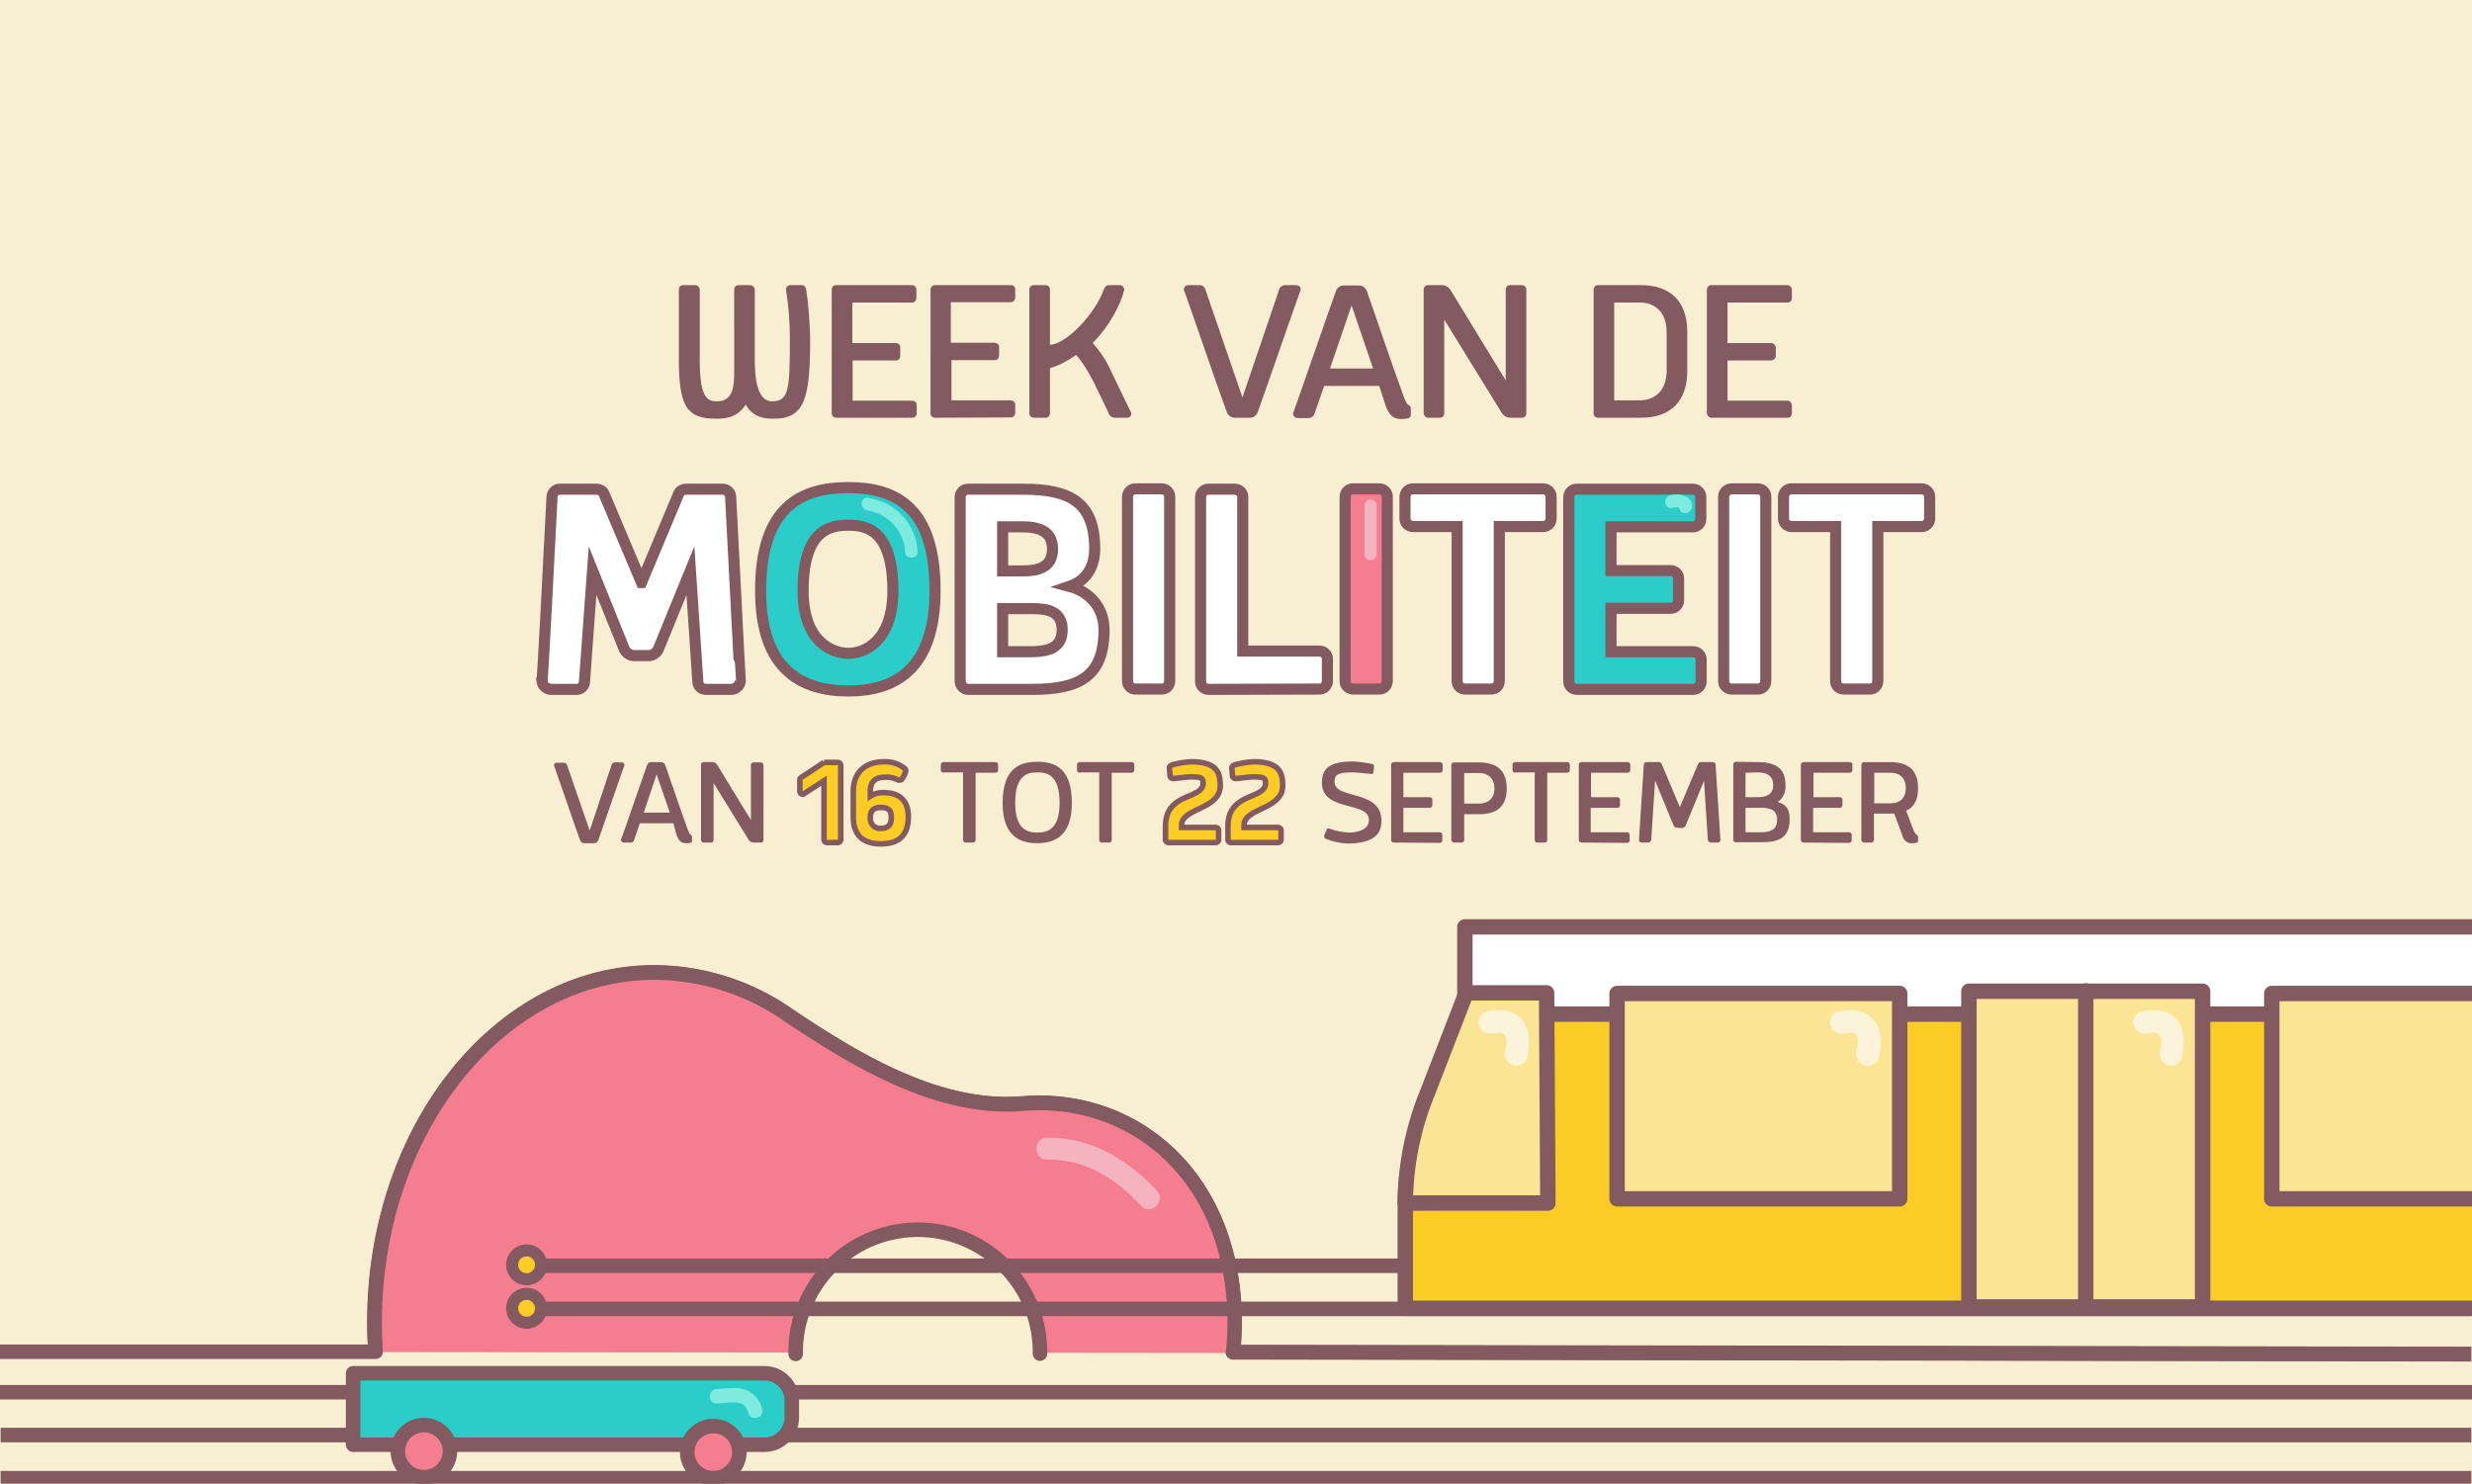 <svg id="Layer_1" xmlns="http://www.w3.org/2000/svg" viewBox="0 0 768 461"><style>.st1,.st2{fill:none;stroke:#825a60;stroke-width:4.51;stroke-linejoin:round}.st2{fill:#f57d90}.st4{fill:#f5b3bd}.st5{fill:#fbcc25;stroke:#825a60;stroke-width:3.75;stroke-linecap:round;stroke-linejoin:round}.st6,.st7{fill:#fff;stroke:#825a60;stroke-width:3.45;stroke-miterlimit:10}.st7{fill:#2bcdc9}.st9{fill:#7feadf}.st10{fill:#825a60}.st14{stroke:#825a60;fill:#fbe594;stroke-width:4.79;stroke-linecap:round;stroke-linejoin:round}.st15{fill:#fbf4da}.st18{fill:#f57d90;stroke:#825a60;stroke-width:4.51;stroke-linecap:round;stroke-linejoin:round}</style><g id="header_illustratie"><path fill="#f8efd2" d="M0-.4h768V461H0z"/><path class="st1" d="M-.2 432.6h768.4M.2 445.9h767.6M.2 459.3h767.6"/><g id="guitar"><g id="guitar-2"><path class="st2" d="M116.6 419.9c-.2-3-.3-6-.3-9.1 0-60 38.9-108.7 87-108.7 14.7.1 29.1 4.6 41.2 13 21.7 14.7 47.6 30.1 73.7 27.7 1.5-.1 2.9-.2 4.4-.2 33.6 0 60.9 26.2 60.9 68.2 0 3.1-.2 6.2-.5 9.3l384.7.6"/><path class="st2" d="M767.8 420.8l-384.7-.6c.3-3.1.5-6.2.5-9.3 0-42-27.3-68.2-60.9-68.2-1.5 0-3 .1-4.4.2-26.1 2.4-52-13.1-73.7-27.7a73.16 73.16 0 0 0-41.2-13c-48 0-87 48.7-87 108.7 0 3 .1 6.1.3 9.1H-.2"/><path d="M247.2 420.7c-.3-21 16.4-38.2 37.3-38.6 21-.3 38.2 16.4 38.6 37.3v1.2" fill="#f8efd0" stroke="#825a60" stroke-width="4.51" stroke-linecap="round" stroke-linejoin="round"/><path class="st4" d="M359.4 369.9c-9.3-9.8-20.3-16.5-34.1-16.4-4.3 0-4.4 6.8 0 6.8 12.1-.1 21.3 5.9 29.3 14.4 3 3.2 7.8-1.6 4.8-4.8z"/></g><path class="st1" d="M163.6 393.3h604.6m-604.6 13.4h604.2"/><circle class="st5" cx="163.6" cy="393" r="4.5"/><circle class="st5" cx="163.6" cy="406.5" r="4.5"/></g></g><g id="header_typo"><g id="week_van_de_mobiliteit"><path class="st6" d="M199.3 181l11.6-27.7c.4-.8 1.3-1.3 2.2-1.3h11.4c1.4 0 2.5 1.1 2.5 2.5 2.9 57.1 3 57.2 3 57.2-.2 1.4-1.4 2.5-2.9 2.5h-7.8c-1.4 0-2.5-1.1-2.5-2.4v-.1l-2.3-34.4-10 24.5c-.5 1-1.5 1.7-2.6 1.9h-5.3c-1.1-.2-2.1-.9-2.6-1.9l-9.9-24.5-2.5 34.4c0 1.4-1.1 2.5-2.4 2.5h-7.9c-1.5 0-2.7-1.1-2.9-2.5 0 0 .2-.1 3.1-57.2 0-1.4 1.1-2.5 2.5-2.5h11.4c.9 0 1.8.5 2.2 1.3l11.7 27.7z"/><path class="st7" d="M236.3 183.5c0-25.9 12.5-32 27.2-32s27 6 27 32c0 24.3-12.3 31.2-26.9 31.2-14.9 0-27.3-6.9-27.3-31.2zm41.1 0c0-19.5-8.9-20.3-13.9-20.3s-14 .8-14 20.3c0 16 9.1 19.5 14.1 19.5 4.8 0 13.8-3.5 13.8-19.5z"/><path class="st6" d="M317.8 152c14.7 0 22.3 4.1 22.3 18.6 0 4.6-1.9 9.6-7.8 11.6 6.1 1.6 10.7 6.5 10.7 13.5 0 14.5-7.7 18.5-22.3 18.5h-19.9c-1.4 0-2.5-1.2-2.5-2.6v-57.1c0-1.4 1.1-2.5 2.4-2.5h17.1zm-6.3 11.7v13.7h6.1c5 0 9.4-1.1 9.4-6.8s-4.4-6.9-9.4-6.9h-6.1zm18.5 32c0-5.7-4.4-6.6-9.4-6.6h-9.1v13.4h9.1c5-.1 9.4-1.1 9.4-6.8zm33.4 15.9c0 1.4-1.1 2.5-2.4 2.5h-8.2c-1.4 0-2.5-1.1-2.5-2.4v-57.3c0-1.4 1.1-2.5 2.4-2.5h8.2c1.4 0 2.5 1.1 2.5 2.4v57.3zm12.1 2.6c-1.4 0-2.5-1.1-2.5-2.4v-57.3c0-1.4 1.1-2.5 2.4-2.5h8.2c1.4 0 2.5 1.1 2.5 2.4v47.9h23.8c1.4 0 2.5 1.1 2.5 2.4v6.9c0 1.4-1.1 2.5-2.4 2.5h-.1l-34.4.1z"/><path d="M431 211.6c0 1.4-1.1 2.5-2.4 2.5h-8.2c-1.4 0-2.5-1.1-2.5-2.4v-57.3c0-1.4 1.1-2.5 2.4-2.5h8.2c1.4 0 2.5 1.1 2.5 2.4v57.3z" fill="#f57d90" stroke="#825a60" stroke-width="3.45" stroke-miterlimit="10"/><path class="st6" d="M465.8 211.6c0 1.4-1.1 2.5-2.4 2.5h-8.2c-1.4 0-2.5-1.1-2.5-2.4v-48.1H439c-1.4 0-2.5-1.1-2.5-2.4v-6.8c0-1.4 1.1-2.5 2.4-2.5h40.5c1.4 0 2.5 1.1 2.5 2.4v6.8c0 1.4-1.1 2.5-2.4 2.5h-13.7v48z"/><path class="st7" d="M489.9 214.2c-1.4 0-2.5-1.1-2.5-2.4v-57.3c0-1.4 1.1-2.5 2.4-2.5h36.1c1.4 0 2.5 1.1 2.5 2.4v6.8c0 1.4-1.1 2.5-2.4 2.5h-25.5v13.6H519c1.4 0 2.5 1.1 2.5 2.4v6.8c0 1.4-1.1 2.5-2.4 2.5h-18.6v13.5H526c1.4 0 2.5 1.1 2.5 2.4v6.8c0 1.4-1.1 2.5-2.4 2.5h-36.2z"/><path class="st6" d="M548.6 211.6c0 1.4-1.1 2.5-2.4 2.5H538c-1.4 0-2.5-1.1-2.5-2.4v-57.3c0-1.4 1.1-2.5 2.5-2.5h8.1c1.4 0 2.5 1.1 2.5 2.4v57.3zm34.8 0c0 1.4-1.1 2.5-2.4 2.5h-8.2c-1.4 0-2.5-1.1-2.5-2.4v-48.1h-13.7c-1.4 0-2.5-1.1-2.5-2.4v-6.8c0-1.4 1.1-2.5 2.4-2.5H597c1.4 0 2.5 1.1 2.5 2.4v6.8c0 1.4-1.1 2.5-2.4 2.5h-13.7v48z"/><path class="st9" d="M269.5 158.6c6.4 1 11.3 6.3 11.7 12.8.1 2.5 4 2.5 3.9 0-.5-8.6-7-15.6-15.5-16.7-2.5-.3-2.5 3.6-.1 3.9z"/><path class="st4" d="M423.9 157.1v15.1c0 1.1.9 1.9 1.9 1.9s1.9-.9 1.9-1.9v-15.1a1.9 1.9 0 1 0-3.8 0z"/><path class="st9" d="M519.7 157.8c.5-.1 1-.2 1.5-.1.2 0 .4.1.6.1l.4.2c-.4-.3-.5-.9-.3-1.4-.5.9-.2 2.1.7 2.6s2.1.2 2.7-.7c.8-1.4.3-3.2-1.1-4-.1-.1-.2-.1-.3-.2a8.1 8.1 0 0 0-5.1-.4c-1 .3-1.6 1.4-1.4 2.4.2 1.2 1.2 1.8 2.3 1.5z"/><path class="st10" d="M245.5 88.6h3.6c.8 0 1.2.5 1.4 1.4.7 5.1 1.1 10.2 1.2 15.3 0 18.5-1.7 24.8-11.3 24.8-1.9 0-6.4 0-8.7-4.4-2.8 4.4-7 4.4-9.3 4.4-9.4 0-11.5-4.3-11.5-19V90c0-.7.5-1.4 1.3-1.4h3.8c.7 0 1.3.6 1.4 1.3V112c0 12 2.6 12.7 5.4 12.7 5.1 0 5.3-5 5.3-9.3V90c0-.7.5-1.4 1.3-1.4h3.7c.7 0 1.3.6 1.4 1.3v21.6c0 4.3.2 13.2 5.4 13.2s5.5-3.7 5.5-19.5c0-5.1-.4-10.2-1.2-15.2-.1-.7.5-1.3 1.2-1.4h.1zm14.3 41.2c-.7 0-1.4-.5-1.4-1.3V90c0-.7.5-1.4 1.3-1.4h23.6c.7 0 1.4.5 1.4 1.3v2.7c0 .7-.5 1.4-1.3 1.4h-18.6v12.6h13.5c.7 0 1.4.5 1.4 1.3v2.7c0 .7-.5 1.4-1.2 1.4h-13.6v12.5h18.5c.7 0 1.4.5 1.4 1.3v2.6c0 .7-.5 1.4-1.3 1.4h-23.7zm30.7 0c-.7 0-1.4-.5-1.4-1.3V90c0-.7.5-1.4 1.3-1.4H314c.7-.1 1.4.5 1.4 1.2v2.7c0 .7-.5 1.4-1.3 1.4h-18.7v12.6H309c.7 0 1.4.5 1.4 1.3v2.7c0 .7-.5 1.4-1.2 1.4h-13.6v12.5H314c.7 0 1.4.5 1.4 1.3v2.6c0 .7-.5 1.4-1.3 1.4h-.1l-23.5.1zm51.8-5.9c-2.5-5.2-4.9-10.3-8-13.6-2.5 1.8-5.2 3.2-8.1 4.1v14c0 .7-.5 1.4-1.3 1.4h-3.7c-.7 0-1.4-.5-1.4-1.3V90c0-.7.5-1.4 1.3-1.4h3.7c.7 0 1.4.5 1.4 1.3v17.2c5.2 0 14.4-10.2 16.7-17.1.4-.9.8-1.4 1.6-1.4h3.4c.7 0 1.3.6 1.4 1.3v.1c-1.2 4.9-4.6 11.2-9.8 16.6 1.9 2.1 3.5 4.4 4.8 6.9l7.2 14.9c0 .7-.5 1.4-1.3 1.4h-4c-.9-.1-1.6-.7-1.8-1.5-.7-1.4-1.4-2.9-2.1-4.4zM397.4 90c.2-.8.9-1.3 1.7-1.4h3.6c.7 0 1.4.5 1.4 1.3v.1c-3.1 8.6-10.3 29.6-13.4 38.2-.4.9-1.2 1.5-2.2 1.6h-5.1c-1-.1-1.8-.7-2.2-1.6-3.2-8.6-10.3-29.6-13.4-38.2 0-.7.5-1.4 1.3-1.4h3.7c.8 0 1.5.6 1.7 1.4l11.5 33.5L397.4 90zm31.1 29.9h-17.1l-3 8.6c-.2.8-.9 1.3-1.7 1.4h-3.6c-.7 0-1.3-.6-1.4-1.3v-.1c3.1-8.6 10.3-29.6 13.4-38.2.4-.9 1.2-1.5 2.2-1.6h5.1c1 .1 1.8.7 2.2 1.6 2.5 7 7.7 22.6 11.4 32.6.6 1.6 1.1 2.8 1.7 3 .4.2.7.6.6 1.1v2.2c0 .8-1.5 1-2.9 1-2.8 0-3.8-1.4-4.9-4.1l-2-6.2zm-15.3-5.4h13.4l-6.7-19.6-6.7 19.6zm54.6 3.7V90c0-.7.5-1.4 1.3-1.4h3.7c.7 0 1.4.5 1.4 1.3v38.5c0 .7-.5 1.4-1.3 1.4h-3.7c-1.1 0-2.1-.6-2.7-1.6l-17.8-28.9v29.1c0 .7-.5 1.4-1.3 1.4h-3.7c-.7 0-1.3-.6-1.4-1.3V90c0-.7.5-1.4 1.3-1.4h4.4c1.1 0 2.1.6 2.7 1.6l17.1 28zM495.1 90c0-.7.5-1.4 1.3-1.4h13.4c9.3 0 14.4 5.2 14.4 14.5v12.2c0 9.3-5.1 14.5-14.4 14.5h-13.3c-.7 0-1.4-.5-1.4-1.3V90zm22.7 13.3c0-6.6-3.9-9.3-8.3-9.3h-8v30.4h8c4.3 0 8.3-2.7 8.3-9.3v-11.8zm13.9 26.5c-.7 0-1.3-.6-1.4-1.3V90c0-.7.5-1.4 1.3-1.4h23.7c.7 0 1.3.6 1.4 1.3v2.7c0 .7-.5 1.4-1.3 1.4h-18.7v12.6h13.6c.7 0 1.3.6 1.4 1.3v2.7c0 .7-.6 1.3-1.3 1.4h-13.7v12.5h18.6c.7 0 1.3.6 1.4 1.3v2.6c0 .7-.5 1.4-1.3 1.4h-23.7z"/></g><g id="datum"><path class="st10" d="M190 237.7c.1-.5.5-.8 1-.8h2.2c.4 0 .8.3.8.8v.1c-1.9 5.2-6.2 17.9-8.1 23.2-.2.6-.7 1-1.3 1h-3.1c-.6 0-1.1-.4-1.3-1-1.9-5.2-6.2-17.9-8.1-23.2 0-.4.3-.8.8-.8h2.3c.5 0 .9.4 1 .8l7 20.3 6.8-20.4zm19.2 18.1h-10.4L197 261c-.1.5-.5.8-1 .8h-2.2c-.4 0-.8-.3-.9-.8 1.9-5.2 6.2-17.9 8.1-23.2.2-.6.7-1 1.3-1h3.1c.6 0 1.1.4 1.3 1 1.5 4.2 4.7 13.7 6.9 19.8.4 1 .7 1.7 1 1.8.2.1.4.4.4.7v1.3c0 .5-.9.6-1.8.6-1.7 0-2.3-.8-3-2.5l-1-3.7zm-9.2-3.3h8.1l-4.1-11.9-4 11.9zm33.3 2.3v-17.1c0-.4.3-.8.8-.8h2.3c.4 0 .8.3.8.8V261c0 .4-.3.8-.8.8h-2.3c-.7 0-1.3-.4-1.6-1l-10.8-17.5V261c0 .4-.3.8-.8.8h-2.3c-.4 0-.8-.3-.8-.8v-23.4c0-.4.3-.8.8-.8h2.7c.7 0 1.3.4 1.6 1l10.4 17zm22.6-18h3.7c.4 0 .8.3.8.8V261c0 .4-.3.8-.8.8h-2.3c-.4 0-.8-.3-.8-.8v-20.3l-7.2 4.8c-.4 0-.8-.3-.8-.8V242c0-.3.1-.5.4-.7l7-4.5zm18.5 3.2c-2.2 0-5.8.5-5.8 5v3.1c1.5-1 3.3-1.4 5.1-1.4 3.8 0 7.6 1.7 7.6 7.2 0 5.2-2.6 8-8.3 8s-8.2-2.8-8.2-8v-8.4c0-5.7 3.5-8.9 9.2-8.9 2.1-.2 4.2.3 6 1.3.2.1.4.4.4.7v.3l-.7 1.8c-.1.2-.3.3-.5.3s-.3 0-.4-.1c-1.4-.6-2.9-.9-4.4-.9zm-5.7 14.4c0 1.6.4 4.3 4.4 4.3s4.4-2.6 4.4-4.4 0-4.4-4.4-4.4c-4.2.1-4.4 2.8-4.4 4.5zm24.4-14.3c-.4 0-.8-.3-.8-.8v-1.7c0-.4.3-.8.8-.8h16.2c.4 0 .8.3.8.8v1.7c0 .4-.3.8-.8.8h-6.2V261c0 .4-.3.8-.8.8H300c-.4 0-.8-.3-.8-.8v-21h-6.1v.1zm18.4 9.4c0-10.4 4.9-12.8 10.8-12.8s10.7 2.4 10.7 12.8c0 9.8-4.8 12.5-10.8 12.5s-10.7-2.8-10.7-12.5zm17.7 0c0-8.9-4-9.5-6.9-9.5s-6.9.6-6.9 9.5c0 8.3 3.9 9.2 6.9 9.2s6.9-.9 6.9-9.2zm6.2-9.4c-.4 0-.8-.3-.8-.8v-1.7c0-.4.3-.8.8-.8h16.2c.4 0 .8.3.8.8v1.7c0 .4-.3.8-.8.8h-6.2V261c0 .4-.3.8-.8.8h-2.3c-.4 0-.8-.3-.8-.8v-21h-6.1v.1zm35.2-3.5c7.7 0 9 2.8 9 6.2 0 7.3-12.8 7.7-12.8 14.5v1.2h11.3c.4 0 .8.3.8.8v1.7c0 .4-.3.8-.8.8h-14.2c-.4 0-.8-.3-.8-.8v-3.9c0-9.2 12.5-9.5 12.5-14.3 0-2.7-1.5-2.9-5.7-2.9-.6 0-2.9.3-4.8.5-.5 0-.7-.2-.8-.6l-.1-1.5c0-.6.1-.8.5-1 2-.4 4-.6 5.9-.7zm19.2 0c7.7 0 9 2.8 9 6.2 0 7.3-12.8 7.7-12.8 14.5v1.2h11.3c.4 0 .8.3.8.8v1.7c0 .4-.3.8-.8.8h-14.2c-.4 0-.8-.3-.8-.8v-3.9c0-9.2 12.5-9.5 12.5-14.3 0-2.7-1.5-2.9-5.7-2.9-.6 0-2.9.3-4.8.5-.5 0-.7-.2-.8-.6l-.1-1.5c0-.6.1-.8.5-1 2.1-.4 4-.6 5.9-.7zm30.8 3.4c-4 0-6 .2-6 2.9 0 5.7 14.6 2.2 14.6 12.2 0 4.8-3.6 7-10.6 7-2.3-.1-4.6-.6-6.8-1.5-.2-.1-.4-.4-.4-.7v-.3l.8-1.9c.1-.2.3-.3.5-.3.1 0 .2 0 .4.1 2 .7 4 1.1 6.1 1.2 1.4 0 6.1-.4 6.1-3.9 0-6-14.6-2.4-14.6-11.6 0-3.9 1.7-6.6 9.6-6.6 2 .1 4.1.4 6.1.8.3.1.5.4.5.7 0 0-.1 1.3-.2 1.9 0 .3-.3.5-.5.5h-.1c-2.7-.3-4.9-.5-5.5-.5zm12.4 21.8c-.4 0-.8-.3-.8-.8v-23.4c0-.4.3-.8.8-.8h14.4c.4 0 .8.3.8.8v1.7c0 .4-.3.8-.8.8H436v7.6h8.2c.4 0 .8.3.8.8v1.7c0 .4-.3.8-.8.8H436v7.6h11.3c.4 0 .8.3.8.8v1.7c0 .4-.3.8-.8.8h-.1l-14.2-.1zm21.9-.8c0 .4-.3.8-.8.8h-2.3c-.4 0-.8-.3-.9-.7v-23.4c0-.4.3-.8.8-.8h7.7c5.7 0 8.7 2.5 8.7 8.1s-3 8-8.7 8h-4.5v8zm9.4-16c0-3-1.9-4.8-4.6-4.8h-4.8v9.5h4.8c2.8-.1 4.6-1.7 4.6-4.7zm6.4-4.9c-.4 0-.8-.3-.8-.8v-1.7c0-.4.3-.8.8-.8h16.2c.4 0 .8.3.8.8v1.7c0 .4-.3.8-.8.8h-6.2V261c0 .4-.3.8-.8.8h-2.3c-.4 0-.8-.3-.8-.8v-21h-6.1v.1zm20.6 21.7c-.4 0-.8-.3-.8-.8v-23.4c0-.4.3-.8.8-.8h14.4c.4 0 .8.3.8.8v1.7c0 .4-.3.8-.8.8h-11.4v7.6h8.2c.4 0 .8.3.8.8v1.7c0 .4-.3.8-.8.8h-8.3v7.6h11.3c.4 0 .8.3.8.8v1.7c0 .4-.3.8-.8.8h-.1l-14.1-.1zm29.6-4.6c-.4-.1-.8-.3-1-.8l-5.7-13.9L513 261c-.1.5-.5.8-1 .8h-2c-.4 0-.8-.3-.8-.8v-.1l1.5-23.3c0-.4.3-.8.8-.8h4.1c.3 0 .5.3.7.7l5.6 13.3 5.6-13.3c.2-.4.4-.7.7-.7h4c.4 0 .8.3.8.8v.1l1.5 23.3c0 .4-.3.8-.8.8h-2.1c-.5 0-.9-.4-1-.8l-1.2-18.4-5.7 13.9c-.2.4-.6.7-1 .8l-1.8-.1zm25.1-20.4c5.1 0 8.7 1.5 8.7 7.1.2 2.1-.7 4.1-2.4 5.3 3.2.9 3.7 2.9 3.7 5.4 0 5.5-3.1 7.1-8.7 7.1h-8c-.4 0-.8-.3-.8-.8v-23.4c0-.4.3-.8.8-.8h.1l6.6.1zm-3.7 3.3v7.6h3.6c2.6 0 5-.6 5-3.8s-2.4-3.9-5-3.9l-3.6.1zm9.8 14.6c0-3.2-2.3-3.7-4.9-3.7h-4.9v7.6h4.9c2.6 0 5-.7 4.9-3.9zm8.2 7.1c-.4 0-.8-.3-.8-.8v-23.4c0-.4.3-.8.8-.8h14.4c.4 0 .8.3.8.8v1.7c0 .4-.3.8-.8.8h-11.3v7.6h8.2c.4 0 .8.3.8.8v1.7c0 .4-.3.8-.8.8h-8.3v7.6h11.2c.4 0 .8.3.8.8v1.7c0 .4-.3.8-.8.8h-.1l-14.1-.1zm35.6-1.8v1.4c0 .5-1 .6-1.9.6-1.2.1-2.4-.7-2.8-1.9l-2.7-7.3h-6.3v8.2c0 .4-.3.8-.8.8h-2.3c-.4 0-.8-.3-.8-.8v-23.4c0-.4.3-.8.8-.8h8.1c5.7 0 8.7 2.5 8.7 8.1 0 3.6-1.2 5.9-3.7 7l2 5.3c.5 1.3.7 1.7 1.2 2.1.3.2.5.4.5.7zm-8.4-10.4c2.8 0 4.6-1.7 4.6-4.7s-1.8-4.8-4.6-4.8h-5.2v9.5h5.2z"/><path d="M256 236.9h4.2c.6 0 1 .4 1 1v22.9c0 .6-.4 1-1 1H257c-.6 0-1-.4-1-1v-18.2l-6.5 4.2c-.6 0-1-.4-1-1v-3.4c0-.3.1-.6.4-.8l7.1-4.7zm9.1 9c0-5.8 3.6-9.2 9.5-9.2 2.2-.1 4.3.5 6.1 1.8.4.2.7.6.7 1.1-.2.8-.6 1.5-1 2.2-.2.4-.5.6-.9.6-.2 0-.4 0-.6-.1-1.2-.6-2.5-.9-3.9-.8-1.8 0-4.4.4-4.6 3.9v2a7 7 0 0 1 4.2-1.1c4 0 7.6 1.7 7.6 7.5 0 5.4-2.6 8.4-8.5 8.4s-8.6-3-8.6-8.4v-7.9zm5.3 8.2c-.2 1.6 1 3.1 2.7 3.3h.6c2.9 0 3.2-2 3.2-3.3s0-3.2-3.2-3.2-3.3 2-3.3 3.2zm99.6-17.4c8 0 9.1 3.3 9.1 7.4 0 7.5-12 6.9-12 12.3v.7h10.5c.6 0 1 .4 1 1v2.7c0 .6-.4 1-1 1h-14.5c-.6 0-1-.4-1-1v-4.1c0-10.6 11.7-8.2 11.7-13.4 0-1.8-1-1.9-4.2-1.9-.7 0-3 .3-4.8.5-.7 0-1.2-.1-1.3-.9-.1-1.5-.2-2.1-.2-2.4 0-.5.6-.9 1.1-1 1.9-.5 3.8-.8 5.6-.9zm19.4 0c8 0 9.1 3.3 9.1 7.4 0 7.5-12 6.9-12 12.3v.7H397c.6 0 1 .4 1 1v2.7c0 .6-.4 1-1 1h-14.5c-.6 0-1-.4-1-1v-4.1c0-10.6 11.7-8.2 11.7-13.4 0-1.8-1-1.9-4.2-1.9-.7 0-3 .3-4.8.5-.7 0-1.2-.1-1.3-.9-.1-1.5-.2-2.1-.2-2.4 0-.5.6-.9 1.1-1 2-.5 3.8-.8 5.6-.9z" fill="#fbcc25" stroke="#825a60" stroke-width="1.72"/></g></g><g id="tram-2"><g id="tram-3" stroke="#825a60" stroke-width="4.79" stroke-linecap="round" stroke-linejoin="round"><path d="M839.3 312.4H456.5l-12.2 29.7c-5.1 9.1-7.7 21.3-7.7 31.2v33.2h402.7v-94.1z" fill="#fbcc25"/><path fill="#fff" d="M455.1 288h382.8v27.1H455.1z"/></g><g id="raam"><path class="st14" d="M502.4 308.7h87.8v63.8h-87.8z"/><path class="st15" d="M583.8 328.5c.7-4 1.1-8.3-1.7-11.6s-6.9-3.3-10.9-2.7c-1.9.3-3 2.7-2.5 4.4.6 2.1 2.5 2.8 4.4 2.5 1.2-.2 2.9-.5 3.7.6.9 1.3.3 3.5 0 4.9-.5 1.9.6 3.8 2.5 4.4 1.8.5 4.1-.6 4.5-2.5z"/></g><g id="deur"><path class="st14" d="M611.7 308h72.6v98.1h-72.6z"/><path fill="none" stroke="#825a60" stroke-width="4.79" stroke-linecap="round" stroke-linejoin="round" d="M648 307.9v97"/><path class="st15" d="M677.9 328.5c.7-4 1.1-8.3-1.6-11.6s-7-3.3-10.9-2.7c-1.9.3-3 2.7-2.5 4.4.6 2.1 2.5 2.8 4.4 2.5 1.2-.2 2.9-.5 3.7.6.9 1.3.3 3.5.1 4.9-.5 1.9.6 3.8 2.5 4.4 1.6.5 4-.6 4.3-2.5z"/></g><path class="st14" d="M705.8 308.7h87.8v63.8h-87.8z" id="raam-2"/><g id="voorruit"><path class="st14" d="M480.5 308.5h-25l-12 31a91.7 91.7 0 0 0-6.9 34.3h44.3l-.4-65.3z"/><path class="st15" d="M474.5 328.5c.7-4 1.1-8.3-1.6-11.6s-6.9-3.3-10.9-2.7c-1.9.3-3 2.7-2.5 4.4.6 2.1 2.5 2.8 4.4 2.5 1.2-.2 2.9-.5 3.7.6.9 1.3.3 3.5 0 4.9-.5 1.9.6 3.8 2.5 4.4 1.7.5 4.1-.6 4.4-2.5z"/></g></g><g id="skateboard"><path id="bord" d="M109.7 448.9h127.8c4.7 0 8.5-3.8 8.5-8.5v-5.2c0-4.7-3.8-8.5-8.5-8.5H109.7v22.2z" fill="#2bcdc9" stroke="#825a60" stroke-width="4.51" stroke-linecap="round" stroke-linejoin="round"/><circle id="wiel" class="st18" cx="221.6" cy="451.2" r="8.1"/><circle id="wiel-2" class="st18" cx="131.7" cy="450.9" r="8.1"/><path class="st9" d="M222.7 436.1c3.5-.1 8.6-1.8 9.8 2.9.7 2.8 5.1 1.6 4.3-1.2-.7-3.2-3.2-5.6-6.3-6.3-2.6-.5-5.2 0-7.8.1-2.9.1-2.9 4.6 0 4.5z" id="schaduw"/></g></svg>
